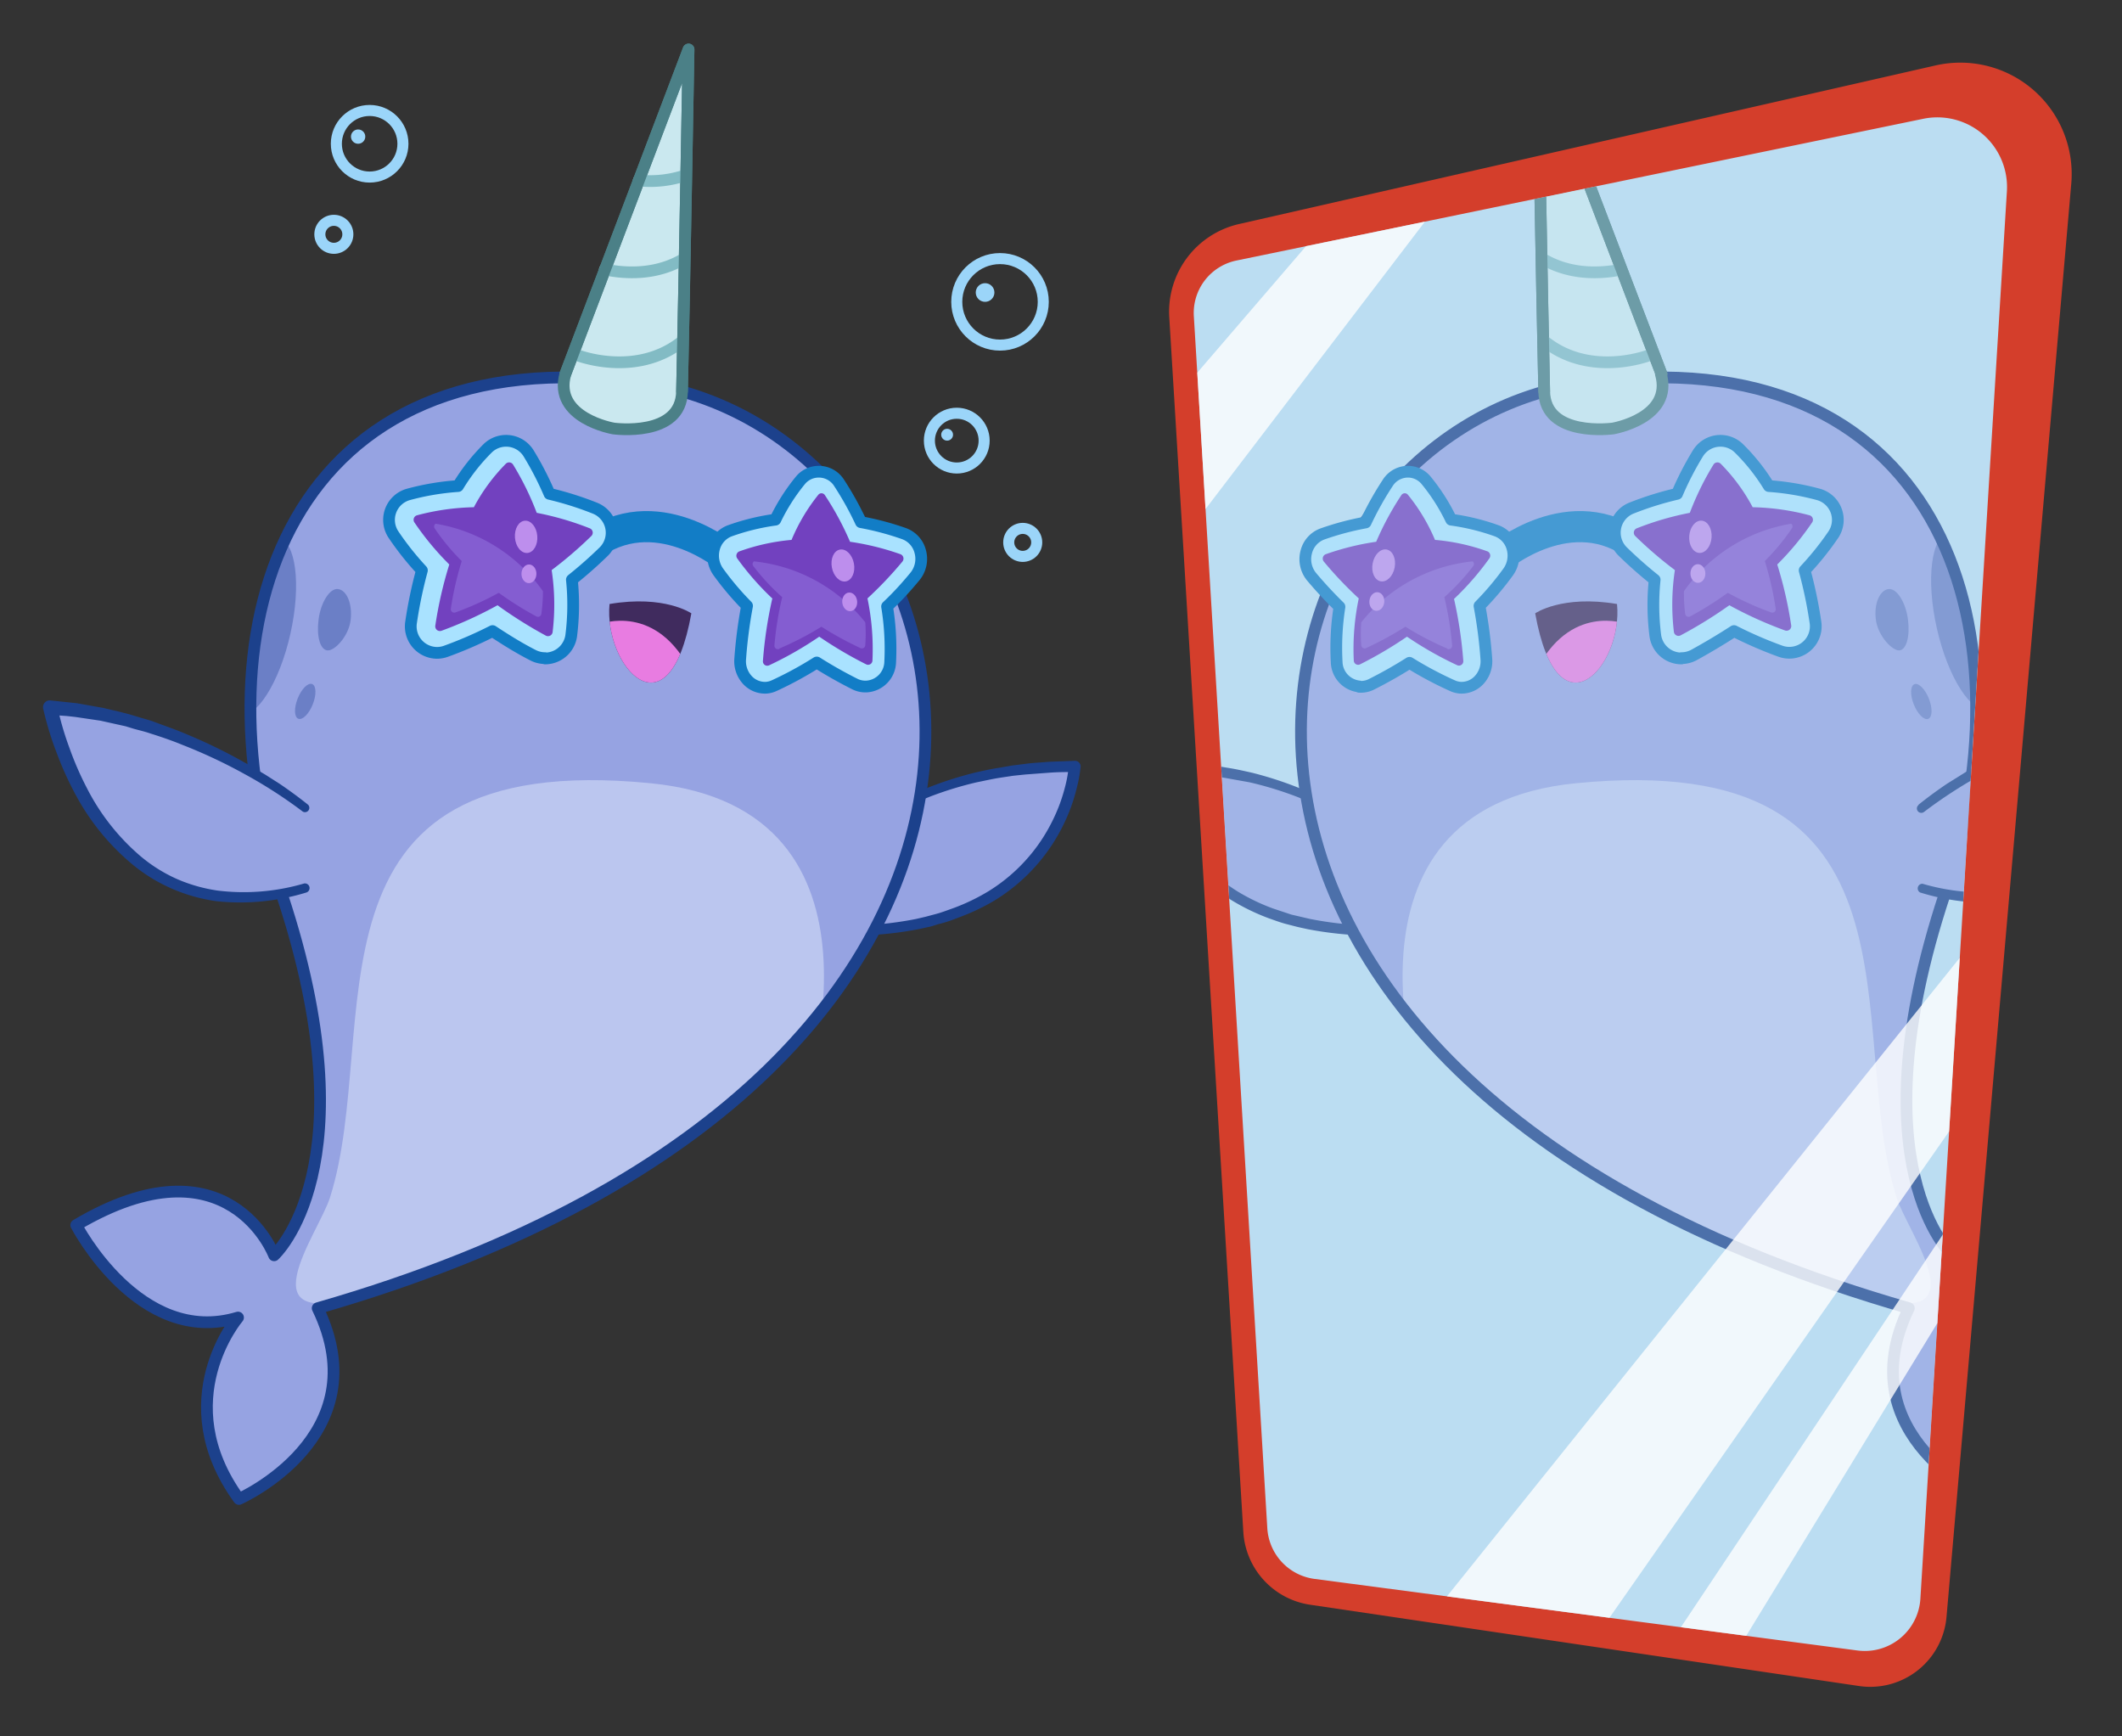 <svg xmlns="http://www.w3.org/2000/svg" viewBox="0 0 682 558"><rect x="0" y="0" width="682" height="558" fill="#333333" stroke="none"/><defs><clipPath id="e"><path d="M102.1 420.4C368.5 343.9 320 138.8 205.8 123 93.4 107.5 61.6 199.8 90.6 287.4s-2.5 116-2.5 116-14.6-38.7-63.6-9.7c0 0 20.3 39.3 52 29.7 0 0-22.7 26.6.3 58.3 0 0 45.3-20 25.3-61.3z" class="w"/></clipPath><clipPath id="a"><path d="M222.2 197.1s-8.6-6-26.3-3c-1.9 19.9 19 43.7 26.3 3z" class="w"/></clipPath><clipPath id="b"><path d="M407.3 491l-23.6-389.3a17.2 17.2 0 0113.8-18L618 38.2a22.4 22.4 0 0127 23.4l-27.8 452.2a17.9 17.9 0 01-20.2 16.6l-174.5-23a17.5 17.5 0 01-15.2-16.4z" class="w"/></clipPath><clipPath id="c"><path d="M613.5 420.4C347 343.9 395.6 138.8 509.8 123 622.2 107.5 654 199.8 625 287.4s2.5 116 2.5 116 14.7-38.7 63.7-9.7c0 0-20.4 39.3-52 29.7 0 0 22.6 26.6-.4 58.3 0 0-45.3-20-25.3-61.3z" class="w"/></clipPath><clipPath id="d"><path d="M493.4 197.1s8.6-6 26.3-3c2 19.9-19 43.7-26.3 3z" class="w"/></clipPath><style>.f,.g,.h,.j,.k,.w{fill:none}.x{fill:#96a3e2}.l{fill:#1c418c}.m{fill:#bbc6ef}.n{fill:#6b7fc6}.k{stroke:#1c418c}.f,.g,.h,.j,.k,.o,.p{stroke-linecap:round;stroke-linejoin:round}.f,.g,.k,.o,.p{stroke-width:3.77px}.y{fill:#402b5e}.q{fill:#e87ce1}.o{fill:#cae8ef}.g,.o{stroke:#4b8087}.f{stroke:#82bbc4}.h,.p{stroke:#127dc6}.h{stroke-width:10px}.p{fill:#a9e2ff}.r{fill:#7241bf}.s{fill:#845dd1}.t{fill:#bd8eed}.j{stroke:#9bd5f9;stroke-width:3.55px}.v{fill:#9bd5f9}</style></defs><path d="M284.1 262s20.7-15.7 61.4-15.7c0 0-3.4 54.4-76 52.7" class="x"/><path d="M283.4 261a56.2 56.2 0 017-4.3l1.8-.9 1.9-.8 3.7-1.7a116.6 116.6 0 0115.5-5c2.6-.6 5.3-1.2 8-1.6l4-.7 4-.5a56 56 0 014-.4l4-.3 8.1-.3a1.8 1.8 0 011.9 1.7 1.8 1.8 0 010 .2 43.1 43.1 0 01-1.2 6.7 62.1 62.1 0 01-1.9 6.3 60.3 60.3 0 01-5.9 11.8 58.6 58.6 0 01-18.7 18.2 69 69 0 01-11.9 5.6c-2 .8-4 1.5-6.2 2-1 .3-2 .7-3.1.9l-3.2.7a114.9 114.9 0 01-25.8 2 1.6 1.6 0 110-3.2 111.8 111.8 0 0025.1-2.1l3-.7 3-.8c2-.5 4-1.3 6-2a65.3 65.3 0 0011.2-5.4 55.1 55.1 0 0017.5-17.2 57.7 57.7 0 005.5-11.1 58.3 58.3 0 001.8-6 40.8 40.8 0 001-6l1.9 2c-2.7 0-5.3 0-8 .2l-4 .3-4 .3-3.8.4-4 .6c-2.6.4-5.2 1-7.7 1.5a114.1 114.1 0 00-15 4.6l-3.7 1.5-1.8.8-1.7.9a53.3 53.3 0 00-6.8 3.8 1.3 1.3 0 01-1.5-2z" class="l"/><path d="M102.1 420.4C368.5 343.9 320 138.8 205.8 123 93.4 107.5 61.6 199.8 90.6 287.4s-2.5 116-2.5 116-14.6-38.7-63.6-9.7c0 0 20.3 39.3 52 29.7 0 0-22.7 26.6.3 58.3 0 0 45.3-20 25.3-61.3z" class="x"/><g clip-path="url(#e)"><path d="M257.9 355.1s34-95.3-48.8-103.4c-116.5-11.5-86 79.2-103 133-3.6 11.7-29 44.7 12.4 30.8 52-17.3 139.4-60.4 139.4-60.4z" class="m"/><ellipse cx="83" cy="201.3" class="n" rx="29.3" ry="10.6" transform="rotate(-77.4 83 201.3)"/><path d="M102.4 199c-.7 5.3.4 9.6 2.7 10s7-4.5 7.6-9.8-1.3-9.5-4-9.9-5.6 4.3-6.3 9.7z" class="n"/><ellipse cx="98.1" cy="225.4" class="n" rx="6" ry="2.6" transform="rotate(-68.2 98.1 225.4)"/></g><path d="M102.1 420.4C368.5 343.9 320 138.8 205.8 123 93.4 107.5 61.6 199.8 90.6 287.4s-2.5 116-2.5 116-14.6-38.7-63.6-9.7c0 0 20.3 39.3 52 29.7 0 0-22.7 26.6.3 58.3 0 0 45.3-20 25.3-61.3z" class="k"/><path d="M98.1 259.7s-35.6-29.3-82-32.3c0 0 14.7 77.3 82 58" class="x"/><path d="M97.3 260.8a150.4 150.4 0 00-18.6-12 167 167 0 00-20-9.4c-3.4-1.4-6.9-2.6-10.4-3.7-1.7-.6-3.5-1-5.3-1.5l-2.6-.8-2.7-.6-5.4-1.2-5.4-.8-2.7-.4-2.7-.3-5.5-.4 2.4-2.8a97 97 0 003.9 13.4 101.5 101.5 0 005.6 12.9A71.2 71.2 0 0045 275a49 49 0 0011.7 7.4 51 51 0 0013.3 3.8 69 69 0 0027.8-2.3 1.5 1.5 0 01.7 2.9 72.3 72.3 0 01-29 2.8 54.9 54.9 0 01-14.2-4 52.9 52.9 0 01-12.6-7.7 75.3 75.3 0 01-18.5-22.7 105 105 0 01-6-13.3 100.7 100.7 0 01-4.3-14.1 2.2 2.2 0 011.7-2.7 2.2 2.2 0 01.7 0l5.7.6 2.8.3 2.8.5 5.6 1 5.5 1.3 2.7.7 2.7.8c1.8.6 3.7 1 5.5 1.7 3.5 1.3 7 2.5 10.5 4a171.7 171.7 0 0120.2 10l4.9 2.9 4.7 3c3.1 2.1 6.1 4.3 9.1 6.7a1.4 1.4 0 01-1.7 2.2z" class="l"/><path d="M222.2 197.1s-8.6-6-26.3-3c-1.9 19.9 19 43.7 26.3 3z" class="y"/><path d="M193 200.5s18.2-7 29.2 15.7c0 0-25.6 18.3-29.2-15.7z" class="q" clip-path="url(#a)"/><path d="M181.7 120.2l39.6-104.3s-1.4 79.7-2.1 109.8c-.2 15-22 12-22 12s-19.5-3.3-15.5-17.5z" class="o"/><path d="M184.6 113.8c3.6 1.5 20.8 6.8 34.5-4m-24.7-23.2c6.3 1.3 16.4 2 25.5-3.5M205.3 58a35.5 35.5 0 0015.1-1.7" class="f"/><path d="M181.7 120.2l39.6-104.3s-1.4 79.7-2.1 109.8" class="g"/><path d="M234.1 179.3s-23.6-20.1-45-3.5" class="h"/><path d="M175.2 211.6a8.5 8.5 0 008.4-7.4 78.8 78.8 0 00.2-17.9 136.3 136.3 0 0010.2-9 8.5 8.5 0 00-2.8-14 103.4 103.4 0 00-14.6-4.6 99.9 99.9 0 00-6.7-13 8.5 8.5 0 00-13.1-1.7 63.7 63.7 0 00-9.6 12.2 82.2 82.2 0 00-16 2.7 8.5 8.5 0 00-4.8 12.8 93.7 93.7 0 009.2 11.6 143.4 143.4 0 00-3.5 16.8 8.5 8.5 0 008.3 9.7 8.4 8.4 0 002.9-.5 131 131 0 0015-6.5c4.1 2.7 8.4 5.4 12.9 7.7a8.5 8.5 0 004 1z" class="p"/><path d="M144.4 181.4a91.2 91.2 0 01-11.2-13.5 1.5 1.5 0 01.8-2.3 76.7 76.7 0 0118.3-2.6 59.7 59.7 0 0110.3-14 1.5 1.5 0 012.3.3 92.3 92.3 0 017.6 15.5 95.7 95.7 0 0117.1 5 1.5 1.5 0 01.5 2.4 129.6 129.6 0 01-12.8 11 74 74 0 01.3 20 1.5 1.5 0 01-2.1 1.1 141.2 141.2 0 01-15.6-9.8 128.7 128.7 0 01-18 8.2 1.5 1.5 0 01-2-1.6 130.5 130.5 0 014.5-19.7z" class="r"/><path d="M146.4 196.8a1.1 1.1 0 01-1.5-1.2 101 101 0 013.5-15.3 70.2 70.2 0 01-8.7-10.5 1.1 1.1 0 01.3-1.5 52.6 52.6 0 0134.5 21.7 51.5 51.5 0 01-.5 7.2 1.1 1.1 0 01-1.6.9 107.2 107.2 0 01-12.1-7.6 99 99 0 01-13.9 6.3z" class="s"/><ellipse cx="169.1" cy="172.5" class="t" rx="3.6" ry="5.2" transform="rotate(-4.5 169.3 172.6)"/><ellipse cx="169.9" cy="184.3" class="t" rx="3" ry="2.4" transform="rotate(-89.2 170 184.3)"/><path d="M278.7 220.6a8.1 8.1 0 007.4-7.8 84 84 0 00-1-17.9c3.2-3 6.2-6.3 9-9.7a8.9 8.9 0 001.7-7.8 8.3 8.3 0 00-5.2-5.9 90.3 90.3 0 00-13.9-3.7 102 102 0 00-7-12.6 7.7 7.7 0 00-7-3.6 7.6 7.6 0 00-5.4 2.7 62.5 62.5 0 00-8.1 12.7 72 72 0 00-14.7 3.6 8.2 8.2 0 00-5 5.6 9 9 0 001.3 7.5 93 93 0 009.3 11 151.8 151.8 0 00-2.2 17 8.9 8.9 0 002.2 6.7 7.7 7.7 0 006.2 2.6 7.5 7.5 0 002.6-.7 116.8 116.8 0 0013.6-7.4 140.7 140.7 0 0012.4 7 7.6 7.6 0 003.8.7z" class="p"/><path d="M248.3 192.4a89.6 89.6 0 01-11.4-13 1.5 1.5 0 01.7-2.2 66.4 66.4 0 0116.8-3.7A59.8 59.8 0 01263 159a1.3 1.3 0 012.1.1 94.9 94.9 0 018.1 15 84.8 84.8 0 0116.2 4 1.5 1.5 0 01.6 2.4 122.8 122.8 0 01-11.2 11.8 79.5 79.5 0 011.6 20 1.4 1.4 0 01-2 1.2 130.1 130.1 0 01-15.1-8.9 114.8 114.8 0 01-16.1 9.2 1.4 1.4 0 01-2-1.4 136.7 136.7 0 013-20z" class="r"/><path d="M250.5 208.5a1.1 1.1 0 01-1.6-1.1 102 102 0 012.5-15.5 70 70 0 01-9.3-10 1.1 1.1 0 01.2-1.5 52.5 52.5 0 0135.8 19.6 51 51 0 010 7.3 1.1 1.1 0 01-1.7.9 111 111 0 01-12.4-6.8 99.3 99.3 0 01-13.5 7z" class="s"/><ellipse cx="270.9" cy="181.7" class="t" rx="3.6" ry="5.2" transform="rotate(-10.7 271 181.7)"/><ellipse cx="273.1" cy="193.4" class="t" rx="2.4" ry="3" transform="rotate(-5.5 273.2 193.5)"/><path fill="#d43e2b" d="M398.2 72l224-51a35.8 35.8 0 0143.5 38l-40.1 460.6a24.6 24.6 0 01-28.2 22.2l-176.3-26.1a25.2 25.2 0 01-21.5-23.4L375.8 102a28.9 28.9 0 0122.4-30z"/><path fill="#bbddf2" d="M407.3 491l-23.6-389.3a17.2 17.2 0 0113.8-18L618 38.2a22.4 22.4 0 0127 23.4l-27.8 452.2a17.9 17.9 0 01-20.2 16.6l-174.5-23a17.5 17.5 0 01-15.2-16.4z"/><g clip-path="url(#b)"><g opacity=".7"><path d="M431.5 262s-20.7-15.7-61.4-15.7c0 0 3.4 54.4 76 52.7" class="x"/><path d="M430.7 263a53.3 53.3 0 00-6.8-3.8l-1.7-.9-1.8-.8-3.7-1.5a113.7 113.7 0 00-15.1-4.6l-7.8-1.4-3.9-.6-3.9-.4a26 26 0 00-4-.3l-3.9-.3-8-.1 2-2a40.8 40.8 0 001 6 58.3 58.3 0 001.7 5.9 57.7 57.7 0 005.5 11 55.1 55.1 0 0017.5 17.3 65.3 65.3 0 0011.2 5.4l6 2 3 .7 3 .7a111.9 111.9 0 0025 2.1 1.6 1.6 0 11.1 3.2 114.9 114.9 0 01-25.8-2l-3.2-.7-3.1-.8c-2.1-.5-4.2-1.3-6.2-2a69 69 0 01-11.8-5.7 58.6 58.6 0 01-18.8-18.2 60.3 60.3 0 01-5.9-11.8 62.1 62.1 0 01-1.9-6.3 43.1 43.1 0 01-1.1-6.6 1.8 1.8 0 011.6-2h.2l8.1.3 4.1.3c1.4 0 2.7.2 4 .4l4 .5 4 .7c2.7.4 5.3 1 8 1.6a116.6 116.6 0 0115.4 5c1.3.6 2.5 1 3.8 1.7l1.8.8 1.8 1a56.2 56.2 0 017 4.2 1.3 1.3 0 01-1.4 2.1z" class="l"/><path d="M613.5 420.4C347 343.9 395.6 138.8 509.8 123 622.2 107.5 654 199.8 625 287.4s2.5 116 2.5 116 14.7-38.7 63.7-9.7c0 0-20.4 39.3-52 29.7 0 0 22.6 26.6-.4 58.3 0 0-45.3-20-25.3-61.3z" class="x"/><g clip-path="url(#c)"><path d="M457.7 355.1s-34-95.3 48.8-103.4c116.5-11.5 86 79.2 103 133 3.6 11.7 29 44.7-12.4 30.8-52.1-17.3-139.4-60.4-139.4-60.4z" class="m"/><ellipse cx="632.6" cy="201.3" class="n" rx="10.6" ry="29.3" transform="rotate(-12.7 625 199.4)"/><path d="M613.2 199c.7 5.3-.4 9.6-2.6 10s-7-4.5-7.7-9.8 1.3-9.5 4-9.9 5.6 4.3 6.3 9.7z" class="n"/><ellipse cx="617.5" cy="225.4" class="n" rx="2.6" ry="6" transform="rotate(-21.8 617.6 225.4)"/></g><path d="M613.5 420.4C347 343.9 395.6 138.8 509.8 123 622.2 107.5 654 199.8 625 287.4s2.5 116 2.5 116 14.7-38.7 63.7-9.7c0 0-20.4 39.3-52 29.7 0 0 22.6 26.6-.4 58.3 0 0-45.3-20-25.3-61.3z" class="k"/><path d="M617.5 259.7s35.6-29.3 82-32.3c0 0-14.7 77.3-82 58" class="x"/><path d="M616.6 258.6c3-2.4 6-4.6 9.1-6.7l4.8-3 4.8-3a171.7 171.7 0 0120.2-10l10.6-4 5.4-1.6 2.7-.8 2.7-.7c1.9-.4 3.7-1 5.6-1.3l5.5-1 2.8-.5 2.9-.3 5.6-.6a2.2 2.2 0 012.5 2 2.1 2.1 0 010 .7 100.7 100.7 0 01-4.3 14.1 105 105 0 01-6 13.3A75.3 75.3 0 01673 278a52.9 52.9 0 01-12.6 7.7 54.9 54.9 0 01-14.3 4 72.3 72.3 0 01-29-2.9 1.5 1.5 0 01.8-2.8 69 69 0 0027.8 2.3 51 51 0 0013.2-3.8 49 49 0 0011.7-7.4 71.2 71.2 0 0017.1-21.8 101.5 101.5 0 005.7-12.9 97 97 0 003.8-13.4l2.4 2.7-5.4.5-2.8.3c-.9 0-1.8.2-2.7.4l-5.4.8-5.4 1.2-2.7.6-2.6.8-5.3 1.5c-3.5 1.2-7 2.3-10.4 3.7a167 167 0 00-20 9.4 150.4 150.4 0 00-18.5 12 1.4 1.4 0 01-1.8-2.2z" class="l"/><path d="M493.4 197.1s8.6-6 26.3-3c2 19.9-19 43.7-26.3 3z" class="y"/><path d="M522.6 200.5s-18.2-7-29.2 15.7c0 0 25.6 18.3 29.2-15.7z" class="q" clip-path="url(#d)"/><path d="M534 120.2L494.2 15.9s1.4 79.7 2.1 109.8c.2 15 22.1 12 22.1 12s19.4-3.3 15.4-17.5z" class="o"/><path d="M531 113.8c-3.5 1.5-20.8 6.8-34.4-4m24.6-23.2c-6.3 1.3-16.4 2-25.5-3.5M510.3 58a35.5 35.5 0 01-15.1-1.7" class="f"/><path d="M534 120.2L494.2 15.9s1.4 79.7 2.1 109.8" class="g"/><path d="M481.5 179.3s23.6-20.1 45-3.5" class="h"/><path d="M540.4 211.6a8.5 8.5 0 01-8.4-7.4 78.8 78.8 0 01-.2-17.9 136.3 136.3 0 01-10.2-9 8.5 8.5 0 012.7-14 103.4 103.4 0 0114.7-4.6 99.9 99.9 0 016.7-13 8.5 8.5 0 0113.1-1.7 63.7 63.7 0 019.7 12.2 82.2 82.2 0 0116 2.7 8.5 8.5 0 014.8 12.8 93.7 93.7 0 01-9.3 11.6 143.4 143.4 0 013.5 16.8 8.5 8.5 0 01-11.2 9.2 131 131 0 01-15-6.5 209 209 0 01-12.9 7.7 8.5 8.5 0 01-4 1z" class="p"/><path d="M571.2 181.4a91.2 91.2 0 0011.2-13.5 1.5 1.5 0 00-.8-2.3 76.7 76.7 0 00-18.3-2.6 59.7 59.7 0 00-10.3-14 1.5 1.5 0 00-2.3.3 92.3 92.3 0 00-7.6 15.5 95.7 95.7 0 00-17.1 5 1.5 1.5 0 00-.5 2.4 129.6 129.6 0 0012.8 11 74 74 0 00-.3 20 1.5 1.5 0 002.1 1 141.2 141.2 0 0015.7-9.7 128.7 128.7 0 0017.9 8.1 1.5 1.5 0 002-1.5 130.5 130.5 0 00-4.5-19.7z" class="r"/><path d="M569.2 196.8a1.1 1.1 0 001.5-1.2 101 101 0 00-3.5-15.3 70.2 70.2 0 008.7-10.5 1.1 1.1 0 00-.2-1.5 52.6 52.6 0 00-34.5 21.7 51.5 51.5 0 00.4 7.2 1.1 1.1 0 001.6.9 108.3 108.3 0 0012.1-7.6 98.4 98.4 0 0013.9 6.3z" class="s"/><ellipse cx="546.5" cy="172.5" class="t" rx="5.2" ry="3.6" transform="rotate(-85.5 546.5 172.5)"/><ellipse cx="545.7" cy="184.3" class="t" rx="2.4" ry="3" transform="rotate(-.8 546.1 184.6)"/><path d="M436.9 220.6a8.1 8.1 0 01-7.3-7.8 84.8 84.8 0 01.9-17.8 136 136 0 01-9-9.7 8.9 8.9 0 01-1.7-7.8 8.3 8.3 0 015.2-5.9 90.3 90.3 0 0113.9-3.7 102 102 0 017.1-12.7 7.7 7.7 0 017-3.6 7.6 7.6 0 015.3 2.7 62.5 62.5 0 018.1 12.7 72 72 0 0114.7 3.6 8.2 8.2 0 015 5.6 9 9 0 01-1.3 7.5 93 93 0 01-9.3 11 151.8 151.8 0 012.2 17 8.9 8.9 0 01-2.2 6.7 7.7 7.7 0 01-6.2 2.6 7.5 7.5 0 01-2.6-.7A116.8 116.8 0 01453 213a140.7 140.7 0 01-12.4 7 7.6 7.6 0 01-3.8.7z" class="p"/><path d="M467.4 192.4a89.6 89.6 0 0011.3-13 1.5 1.5 0 00-.6-2.2 66.4 66.4 0 00-16.9-3.7 59.8 59.8 0 00-8.7-14.5 1.3 1.3 0 00-2.1.1 94.9 94.9 0 00-8.1 15 84.8 84.8 0 00-16.2 4 1.5 1.5 0 00-.6 2.4 122.8 122.8 0 0011.2 11.8 78.9 78.9 0 00-1.6 20 1.4 1.4 0 002 1.2 130.1 130.1 0 0015.1-8.9 114.8 114.8 0 0016.2 9.2 1.4 1.4 0 001.9-1.4 136.7 136.7 0 00-3-20z" class="r"/><path d="M465.1 208.5a1.1 1.1 0 001.6-1.1 102 102 0 00-2.5-15.5 70 70 0 009.3-10 1.1 1.1 0 00-.2-1.5 52.5 52.5 0 00-35.8 19.6 51 51 0 000 7.3 1.1 1.1 0 001.7.9 111 111 0 0012.5-6.8 99.3 99.3 0 0013.4 7z" class="s"/><ellipse cx="444.7" cy="181.7" class="t" rx="5.2" ry="3.6" transform="rotate(-79.3 444.7 181.7)"/><ellipse cx="442.6" cy="193.4" class="t" rx="3" ry="2.4" transform="rotate(-84.5 442.5 193.4)"/></g><path fill="#fff" d="M475.9 13.8L344.1 167.1l7.3 43.7L497 20.1l-21.1-6.3zm199.9 236.8L428.9 558l43.3 26.4 210.6-301.5-7-32.3zm-17 94.6L523.9 547.4l15.8 13.5 124.7-204-5.6-11.7z" opacity=".8"/></g><circle cx="321.4" cy="97" r="13.9" class="j"/><circle cx="316.6" cy="94" r="3" class="v"/><circle cx="307.5" cy="141.6" r="8.8" class="j"/><circle cx="304.4" cy="139.7" r="1.9" class="v"/><circle cx="328.7" cy="174.3" r="4.5" class="j"/><circle cx="118.8" cy="46.2" r="10.7" class="j"/><circle cx="115.1" cy="43.9" r="2.3" class="v"/><circle cx="107.3" cy="75.3" r="4.5" class="j"/></svg>